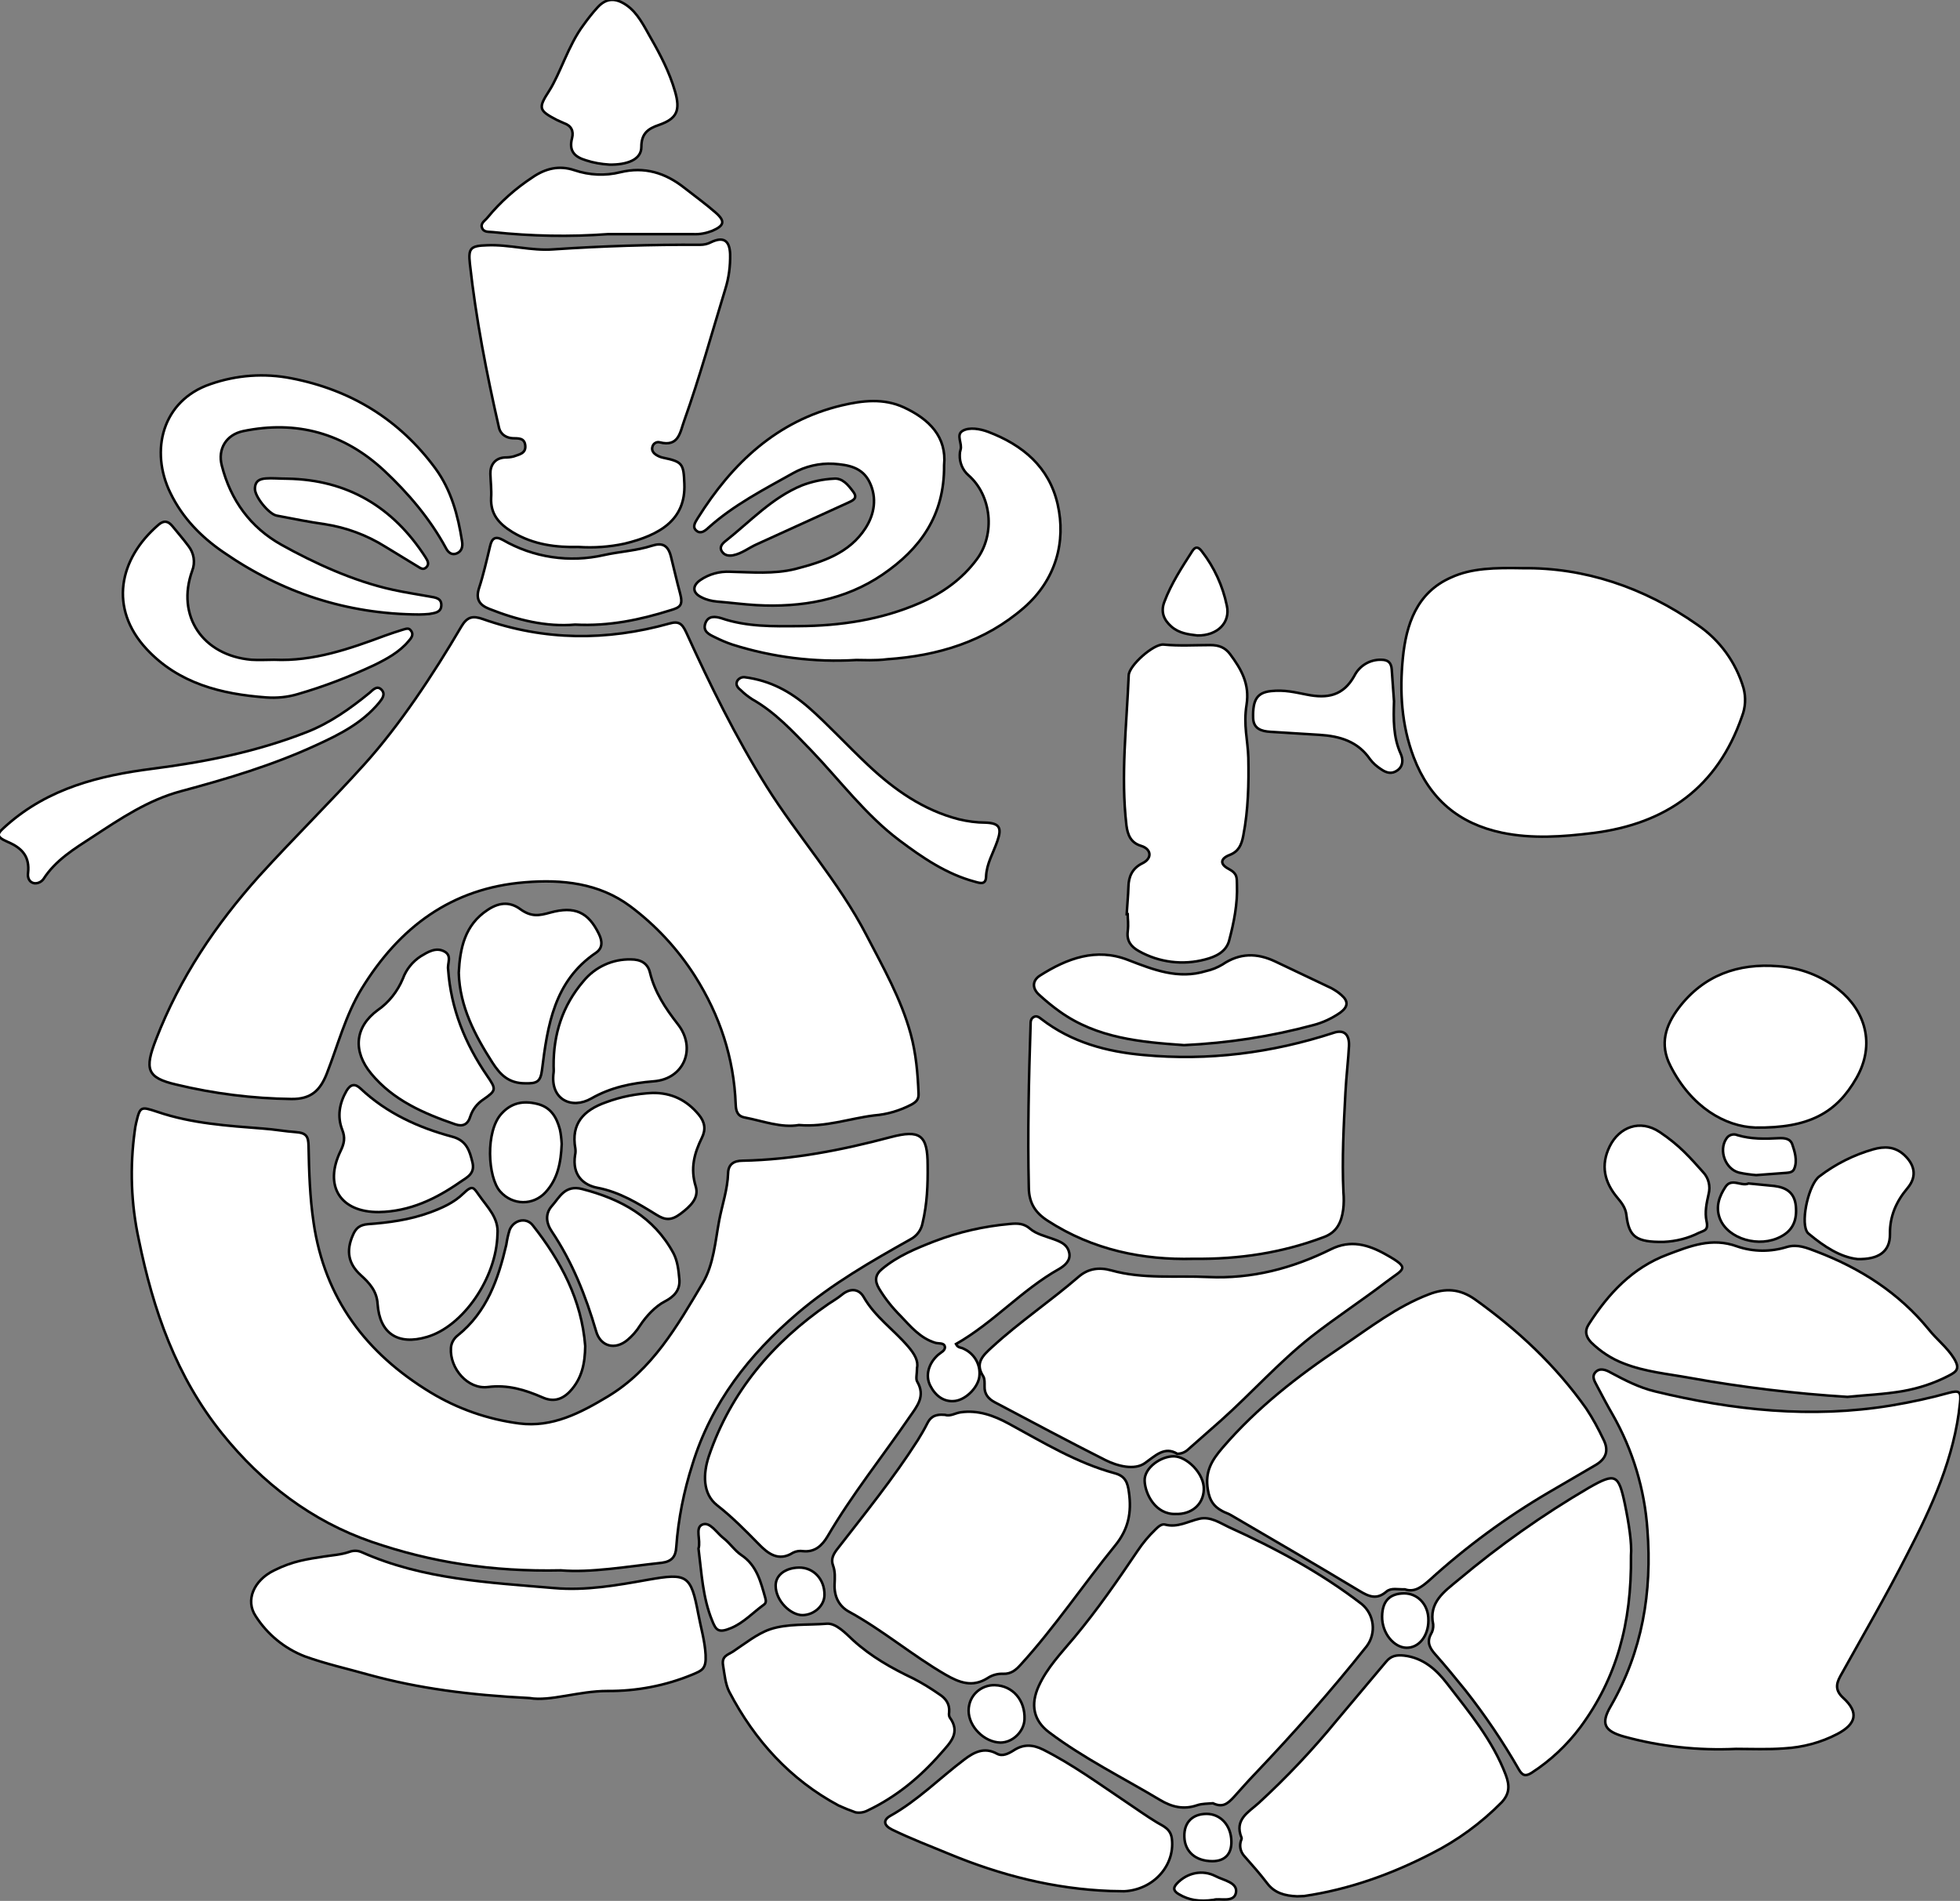 <?xml version="1.0" encoding="utf-8"?>
<!-- Generator: Adobe Illustrator 21.0.0, SVG Export Plug-In . SVG Version: 6.00 Build 0)  -->
<svg version="1.1" id="图层_1" xmlns="http://www.w3.org/2000/svg" xmlns:xlink="http://www.w3.org/1999/xlink" x="0px" y="0px"
	 viewBox="0 0 775 751.7" style="enable-background:new 0 0 775 751.7;" xml:space="preserve">
<rect x="0" y="0" width="775" height="751.7" fill="#808080" stroke="none"/>
<style type="text/css">
	.st0{fill:#FFFFFF;stroke:#000000;stroke-miterlimit:10;}
</style>
<title>Anime10_13_224</title>
<g>
	<path id="X00B7FFM2Gra4Co12_2_" class="st0" d="M315.9,444.9c-7.1,1.2-14.2-1.6-21.5-3c-3-0.6-3.4-2.8-3.5-5.2
		c-0.7-18.4-6.3-35.2-16.1-50.7c-6.8-10.7-15.5-20.1-25.7-27.7c-12.3-9.1-26.8-10.6-41.5-9.4c-29.1,2.3-49.7,17.8-64.6,42.1
		c-6.4,10.5-9.4,22.4-13.8,33.6c-2.6,6.6-6.2,10.1-14,10c-15.3-0.2-30.6-2.1-45.5-5.7c-11.7-2.7-12.6-6.1-8-17.9
		c9.4-24.3,23.5-45.3,40.8-64.6c13.7-15.1,28.2-29.3,41.8-44.4s26.9-35.1,38.1-54.2c2.3-3.9,4.5-4.4,8.5-3c24.3,8.6,49,8.7,73.7,1.8
		c3.8-1.1,5.1,0,6.7,3.4c9.5,20.9,19.6,41.5,31.8,61c12.2,19.5,28.6,37.7,39.5,58.8c6.6,12.7,13.7,25.2,17.5,39.1
		c2.1,7.7,2.8,15.7,3.1,23.7c0.1,2.2-1,3.2-2.8,4.2c-4.6,2.4-9.6,3.9-14.8,4.3C335.9,442.3,326.5,445.8,315.9,444.9z"/>
	<path id="X00B7FFM2Gra3Co12_1_" class="st0" d="M221.8,621c-27.2,0.6-51.4-3.2-74.9-11.3s-43.2-23.1-59-42.7
		c-18.2-22.6-27.3-48.8-33-76.7c-3.1-14.2-3.6-28.8-1.6-43.2c0.1-1,0.3-2,0.5-2.9c1.6-6.8,1.8-6.7,8.5-4.5
		c13.5,4.6,27.7,5.5,41.8,6.6c4.3,0.3,8.6,1.1,12.9,1.4s4.9,1.9,5,5.4c0.2,10.2,0.5,20.3,2,30.4c4.4,30,20.7,51.6,46.2,67.1
		c10.7,6.5,22.7,10.7,35.1,12.3c13.1,1.7,24.3-4.2,35.1-10.7c17.6-10.6,27.4-27.9,37.4-44.7c4.4-7.4,5-16.5,6.6-25
		c1.2-6.2,3.3-12.2,3.5-18.6c0.1-3.5,2.3-4.9,5.7-4.9c19.9-0.4,39.3-4.2,58.5-9.3c11.7-3.1,14.7-0.9,14.7,11.1
		c0.1,7.7-0.2,15.3-2,22.8c-0.5,2.8-2.3,5.2-4.8,6.5c-15.5,8.7-31,17.6-44.6,29.2c-19.1,16.3-34.1,35.4-41.6,59.8
		c-3.4,10.6-5.6,21.6-6.4,32.7c-0.2,3.8-1.8,5.7-5.7,6.2C247.7,619.5,233.7,622,221.8,621z"/>
	<path id="X66FF00M1Gra3Co17" class="st0" d="M686.4,691.6c-14.8,0.7-29.7-0.9-44-4.8c-8-2.2-9.6-5.1-5.5-12.1
		c12.5-21.7,16.4-45.1,14.5-69.8c-1.1-16-5.8-31.5-13.7-45.4c-2.2-3.8-4.2-7.6-6.2-11.4c-0.9-1.8-2.3-3.7-0.6-5.5s4.1-0.9,6,0.2
		c5.6,3,11.2,5.9,17.4,7.4c30.8,7.5,61.9,10.8,93.5,5.6c7.7-1.3,15.3-2.9,22.8-5c4.2-1.1,4.9-0.5,4.4,4c-2.2,21.6-11.1,41-20.9,59.9
		c-8.3,16.3-17.5,32.1-26.4,48.1c-1.9,3.4-1.9,5.9,1.2,8.7c6.1,5.6,5.2,10.2-2.4,14.2c-6.5,3.4-13.7,5.3-21,5.7
		C699,691.9,692.7,691.6,686.4,691.6z"/>
	<path id="XE79CFFM2Gra1OT17" class="st0" d="M602.3,224.7c23.9-0.3,47.6,7.4,68.9,22.4c8.8,6,15.2,14.8,18.2,25
		c1,3.7,0.8,7.6-0.6,11.2c-9.7,28-29.8,42.4-58.7,46.1c-12.2,1.5-24.2,2.4-36.2-0.1c-17.1-3.6-28.6-13.3-34.9-29.8
		c-4.9-12.9-5.6-26.2-4.3-39.3c1.3-13.1,5.4-25.8,19-31.8C581.9,224.6,591.1,224.5,602.3,224.7z"/>
	<path id="XFF99FFM1Gra2Co8_10_" class="st0" d="M555.5,628.5c-2.8,0.1-5.4-0.7-7.3,0.9c-3.8,3.3-6.9,2-10.7-0.3
		c-16.8-10.1-33.7-20-50.7-29.9c-1.1-0.7-2.4-1-3.6-1.7c-3.3-1.8-4.9-4.1-5.6-8.4c-1.2-7.2,1.5-11.6,5.9-16.7
		c13.5-15.7,29.6-28.2,46.6-39.6c11.3-7.6,22.1-16.1,35-21c6.3-2.4,12-2.3,18.2,2.1c16.9,12.1,31.9,26.1,43.9,43.1
		c2.6,3.9,4.8,8,6.8,12.2c2.3,4.5,1,7.7-3,10.1l-18.5,10.8c-16.9,9.9-32.8,21.6-47.3,34.8C562.1,627.6,559.3,629.8,555.5,628.5z"/>
	<path id="XCC66FFM1Gra4Co10" class="st0" d="M471.8,497.8c-19.7,0.5-39.6-3.4-57.6-15.1c-4.8-3.1-7.3-6.9-7.4-13
		c-0.5-21.5,0-42.9,0.7-64.4c0-1.2,0-2.4,1.2-3.1s2.2,0.1,3.1,0.8c11.9,9.2,25.8,12.9,40.3,14.2c25.7,2.4,50.8-0.8,75.3-8.8
		c3.9-1.3,6.2,0.5,6,5.2s-1.1,12.3-1.4,18.4c-0.7,13.1-1.4,26.3-0.8,39.4c0.2,2.3,0.2,4.7-0.1,7c-0.7,5-2.5,9-7.9,10.9
		C506.9,495.4,490.3,498,471.8,497.8z"/>
	<path id="XFF99FFM1Gra2Co8_9_" class="st0" d="M479.6,713.1c-2.1,0.2-4.3,0.1-6.3,0.8c-5.3,1.8-9.9,0.7-14.6-2.1
		c-14.7-8.8-30.1-16.4-43.8-26.7c-6.3-4.7-7.5-11-4.2-18.3s9-13.2,14.1-19.3c9.1-10.9,17.1-22.5,25-34.2c2-3,4.4-5.9,7-8.4
		c1.1-1.1,2.5-2.4,3.9-2c4.9,1.3,9.1-1.3,13.5-2.3s8.1,1.6,11.7,3.3c18.5,8.4,36.4,18,52.5,30.4c5,4.1,5.9,11.5,2,16.7
		c-13.9,17.5-28.6,34.1-44,50.3c-2.9,3-5.6,6.1-8.4,9.2S483.3,714.8,479.6,713.1z"/>
	<path id="X00B7FFM2Gra3Co12" class="st0" d="M228.7,216.3c-8.6,0.2-17.7-0.8-26.1-5.9c-5.2-3.2-8.7-7-8.4-13.5
		c0.2-3.1-0.2-6.3-0.3-9.5s1.6-6.3,5.8-6.5c1.1,0,2.3-0.1,3.4-0.4c2.1-0.8,4.9-1.1,4.6-4.3s-2.9-2.8-5-2.9s-4.7-1.2-5.4-4.2
		c-4.9-21.4-9.1-43-11.5-64.8c-0.7-6.2,0.3-7.1,6.7-7.3c8.9-0.4,17.5,2.3,26.4,1.6c19.3-1.3,38.6-1.9,57.9-1.8c1.5,0,3-0.3,4.3-1
		c4.8-2.3,7.4-0.9,7.6,4.7c0.1,4.7-0.5,9.3-1.9,13.8c-5.3,17.3-10.1,34.8-16.2,51.9c-1.7,4.6-2.1,10.7-9.8,8.7
		c-1.2-0.3-2.5,0.5-2.8,1.7c-0.5,1.5,0.4,2.6,1.5,3.3c0.8,0.5,1.7,0.9,2.7,1.1c7.7,1.6,8.1,2.4,8.4,10.3
		c0.6,14.2-9.6,20.3-23.7,23.7C240.9,216.3,234.8,216.7,228.7,216.3z"/>
	<path id="XFF99FFM1Gra2Co8_8_" class="st0" d="M373.6,559.5c2.2,0.7,4.1-0.7,6.2-1c7-1,13.2,1.3,19.1,4.5
		c13.6,7.4,26.8,15.5,41.9,19.6c4.1,1.1,5.1,3.6,5.6,7.6c1.1,7.9-0.2,14.5-5.4,20.9c-12.7,15.6-23.9,32.4-37.5,47.3
		c-1.9,2.1-3.8,3.6-6.8,3.5c-2.2-0.1-4.4,0.5-6.2,1.7c-6,3.8-11.2,1.8-16.7-1.4c-13.1-7.6-24.7-17.5-38-24.8
		c-4.1-2.2-6-6.1-5.8-10.9c0.1-2.5,0.3-5-0.6-7.4s0-4.3,1.5-6.3c11-14.2,22.3-28.1,32-43.3c1.3-2.1,2.6-4.3,3.7-6.5
		C367.7,560.8,369.2,559.1,373.6,559.5z"/>
	<path id="XFF99FFM1Gra2Co8_7_" class="st0" d="M465.5,574.9c-5-3.1-8.7,0.8-12.8,3.7s-10.8,1.2-15.6-1.2
		c-14.7-7.4-29.2-15.2-43.8-22.9c-2.6-1.4-4.1-3.3-4-6.3c0-1.3,0.1-2.9-0.5-3.9c-3.5-5.4,0-8.4,3.6-11.7c10.8-9.9,23-18.1,34.1-27.7
		c3.7-3.2,8-3.9,13-2.5c12.5,3.5,25.5,2,38.2,2.6c17.2,0.8,33.3-3.4,48.6-11c7.7-3.8,14.6-1.9,21.7,2.1c10,5.6,7,5.6,0.3,10.7
		c-9.8,7.5-20.1,14.2-29.8,21.8c-12.8,10.1-23.7,22.4-35.8,33.2L470,573C468.8,574.2,467.2,574.9,465.5,574.9z"/>
	<path id="X1100AAM2Gra3OT6" class="st0" d="M209.4,671.5c-23.8-1.2-43.8-3.8-63.5-9.2c-8.5-2.4-17.1-4.3-25.4-7.3
		c-8-3.1-14.8-8.7-19.4-15.9c-4.2-6.3-0.7-14.1,7.1-18s13.2-4.5,20.1-5.6c3.3-0.5,6.6-0.7,9.8-1.8c1.6-0.6,3.3-0.6,4.9,0.1
		c24.2,10.8,50.3,12,76.1,14.2c12.6,1.1,24.9-1.1,37.2-3.3c15.4-2.7,16.9-1.9,19.8,13.5c1,5.4,2.6,10.6,2.9,16.2s-1.4,6.2-5.2,7.8
		c-10.6,4.4-22.1,6.6-33.6,6.5C228.7,668.7,217.6,672.9,209.4,671.5z"/>
	<path id="X66FF00M1Gra4Co17" class="st0" d="M730.5,552.4c-20.9-1.3-41.6-3.8-62.2-7.5c-8.8-1.6-17.8-2.4-26.2-5.7
		c-4.8-1.8-9.2-4.7-12.9-8.3c-2-2.1-2.8-4.4-1-7.2c7.8-12.2,17.3-22.4,31.2-27.6c8.8-3.3,17.4-6.9,27.5-3.2
		c6.4,2.2,13.3,2.2,19.7,0.2c4.2-1.2,7.9,0.4,11.6,1.8c17.4,6.6,32.7,16.4,44.5,30.9c3.1,3.9,7.1,6.9,9.8,11.2s1.2,5.4-2.1,7.1
		c-5.6,2.9-11.7,4.9-17.9,6C745,551.4,737.3,551.7,730.5,552.4z"/>
	<path id="XFF99FFM1Gra2Co8_6_" class="st0" d="M512.9,749.9c-4.9-0.2-8.9-1.3-11.8-5.1s-5.9-7.2-9-10.7c-1.4-1.5-2-3.5-1.6-5.5
		c0.1-0.7,0.6-1.4,0.4-1.9c-2.9-7.2,2.7-10,6.8-13.7c11-10.1,21.3-21,30.8-32.6c6.5-7.8,13.1-15.5,19.6-23.3c2-2.4,4.2-2.7,7.1-2.4
		c7.6,0.9,12.8,5.6,17.1,11.2c8.7,11.3,17.9,22.3,23.1,36c1.6,4.3,1.5,7.5-1.7,10.9c-8.1,8.2-17.4,15-27.7,20.2
		c-15.9,8.2-32.6,14.2-50.4,16.8L512.9,749.9z"/>
	<path id="XFF99FFM1Gra2Co8_5_" class="st0" d="M644.9,615.2c0.3,26.9-5.8,48.6-20,67.8c-5.3,7.1-11.8,13.2-19.2,18
		c-2.6,1.7-3.8,1-5.1-1.2c-6.3-11-13.4-21.5-21.2-31.4c-3.9-4.8-7.8-9.6-11.9-14.2c-2.2-2.5-3.4-4.8-1.7-8c0.7-1.1,1-2.5,0.9-3.8
		c-1.9-8.8,4.5-13.1,9.9-17.6c16.2-13.6,33.4-25.8,51.7-36.5c10.5-6,11.7-5.3,14.2,6.5C644.1,602.6,645.3,610.4,644.9,615.2z"/>
	<path id="XFF99FFM1Gra2Co8_4_" class="st0" d="M362.6,540.9c0,2.6-0.6,4.4,0.1,5.5c3.3,5.7,0,9.6-3,13.9
		c-10.8,15.8-22.8,30.7-32.5,47.3c-2.1,3.5-4.9,6.3-9.7,5.8c-1.3-0.2-2.7,0-3.9,0.6c-5.8,3.7-10,0.3-13.6-3.4
		c-5.3-5.4-10.5-10.7-16.4-15.3s-5.6-12.6-3.3-19.5c8.7-25.5,25.3-45,47.2-60.1c1.8-1.2,3.7-2.3,5.4-3.7c3.3-2.7,6.7-2.4,8.6,0.9
		c4.5,7.9,11.9,12.9,17.6,19.6C361.6,535.4,363.2,538.2,362.6,540.9z"/>
	<path id="XFF99FFM1Color9_1_" class="st0" d="M445.5,361.5c0.2-3.6,0.6-7.3,0.7-11s1.4-7.1,5.5-9.1s3.5-5.7-0.5-6.9
		s-5.3-4.2-5.8-8.1c-2.3-19.8,0.1-39.6,0.9-59.4c0.2-3.9,9.9-12.5,13.8-12.1c6.2,0.6,12.3,0.2,18.5,0.2c3.3,0,5.8,0.9,7.8,3.6
		c4.4,5.9,7.8,11.8,6.5,20s0.5,13.9,0.7,20.9c0.2,10.3,0,20.6-2,30.9c-0.7,3.6-1.8,6.2-5.4,7.6s-4,3.6-0.4,5.5s3.2,3.6,3.3,6.2
		c0.3,7.6-1.2,15-3.1,22.2c-1.2,4.5-5.5,6.4-9.4,7.4c-8.9,2.4-18.3,1.2-26.3-3.3c-3-1.7-4.8-3.9-4.4-7.6s0-4.7,0-7H445.5z"/>
	<path id="XFF99FFM1Gra2Co8_3_" class="st0" d="M338.3,716.7c-2.3-0.8-4.5-1.7-6.7-2.7c-19.2-10.3-33.2-25.8-43.2-44.9
		c-1.6-3.1-1.9-7-2.5-10.6s1.9-4.1,3.8-5.3c4.8-3.2,9.8-7.2,14.8-8.9c6.9-2.3,14.9-1.6,22.4-2.2c3.6-0.3,7.3,3.6,10.4,6.5
		c7.1,6.5,15.3,11.1,23.9,15.2c3.5,1.8,6.9,3.9,10.2,6.2c2.5,1.6,4.2,3.8,3.9,7.1c-0.1,0.7-0.1,1.4,0.2,2c4.5,6.1,0.2,10.1-3.4,14.2
		c-8.2,9.4-17.6,17.2-28.9,22.6C341.7,716.7,340,717,338.3,716.7z"/>
	<path id="X6666FFM1Gra1Co13_2_" class="st0" d="M165.8,243c-28.5-0.1-54.4-8.6-77.7-24.8c-8.7-6-16-13.5-20.7-23.2
		c-8.2-16.7-3.3-36.6,15.8-43.1c10.3-3.6,21.3-4.4,32-2.3c23.7,4.6,42.8,16.4,57,35.7c6.2,8.5,8.9,18.5,10.5,28.8
		c0.3,1.9,0,3.8-2,4.7s-3.5-0.3-4.4-2.1c-6.3-11.6-14.8-21.6-24.4-30.6c-15.9-14.8-34.6-20-55.8-15.6c-6.6,1.4-10.1,7-8.4,13.6
		c3.5,13.7,11.3,24.5,23.7,31.4s28.2,14.3,43.8,17.7c4.9,1.1,9.8,1.8,14.7,2.7c2.2,0.4,4.7,0.6,4.6,3.5s-2.7,3-4.8,3.4
		C168.4,242.9,167.1,243,165.8,243z"/>
	<path id="XFF99FFM1Gra2Co8_2_" class="st0" d="M439.1,747.8c-22.2-0.8-43.4-6.2-63.9-14.7c-7.5-3.1-15.1-6-22.5-9.6
		c-3.4-1.7-3.5-3.8-0.7-5.4c10.9-6.1,19.5-14.9,29.3-22.3c3.7-2.8,7.8-5.1,12.9-2.3c2.2,1.2,4.5,0,6.6-1.3c3.8-2.5,7.5-2.4,11.7-0.3
		c11.5,5.8,21.9,13.4,32.5,20.5c4.2,2.8,8.2,5.7,12.5,8.3c2.5,1.5,5.5,2.5,5.9,6.7c1.1,10.4-7.3,19.9-18.9,20.5L439.1,747.8z"/>
	<path id="XA8FF00M1Gra3OT22_1_" class="st0" d="M694.1,445.9c-11.9-0.4-25.3-8-33.6-24.4c-4.4-8.6-1.9-16,3.2-22.8
		c9.9-13.1,23.6-17.9,39.5-16.6c8.7,0.6,17,3.8,23.8,9.2c10.3,8.2,14.8,21.5,7,35.1S715.4,446.2,694.1,445.9z"/>
	<path id="X9966FFM1Gra7Co11_2_" class="st0" d="M373.3,184c0.2,19.9-9.5,33.1-24.3,43.2s-32.1,13.1-50,12.1
		c-5.1-0.3-10.3-1-15.4-1.4c-2.2-0.2-4.3-0.7-6.2-1.7c-3.6-1.7-3.8-4.5-0.5-6.8c3.5-2.4,7.6-3.5,11.8-3.3c8.6,0.2,17.3,1,25.8-1.1
		c10.8-2.8,21.3-6.2,27.7-16.1c3.6-5.6,4.6-12,1.7-18.1s-8.6-7-14.4-7.4c-5.5-0.3-11.1,1-15.9,3.7c-11.6,6.5-23.5,12.6-33.5,21.6
		c-1.4,1.3-3.1,2.6-4.8,1.1c-1.7-1.5-0.3-3.4,0.6-4.9c13.6-21.7,31.3-38.5,57-44.6c8.1-1.9,16.5-2.9,24.5,0.8
		C367.5,165.8,374.4,172.8,373.3,184z"/>
	<path id="X9966FFM1Gra7Co11_1_" class="st0" d="M338.6,261c-16.6,1-33.2-1.1-49-6.1c-2.4-0.8-4.7-1.8-6.9-2.9
		c-2.3-1.1-4.9-2.3-3.8-5.5s4.1-2.7,6.4-2c10,3.4,20.4,3.2,30.6,3.1c16.4-0.1,32.5-2.5,47.7-9.1c9-3.9,16.8-9.4,22.7-17.4
		c7.3-9.9,5.8-25.2-3.4-33.2c-2.3-2-3.5-5-3.4-8c0-0.7,0.1-1.4,0.3-2c0.8-2.5-1.9-5.9,0.8-7.5c2.7-1.6,7-0.8,10.2,0.4
		c13.6,5.2,24,13.8,27.4,28.6s-0.7,29.9-13.3,40.9c-15.5,13.5-34,19-54.1,20.4C346,261.3,341.2,261,338.6,261z"/>
	<path id="X660099M1Color14" class="st0" d="M468.2,413.3c-17.1-1.2-34.4-2.7-49.2-13.3c-2.8-2-5.5-4.2-8.1-6.6
		c-2.8-2.5-2.8-5.6,0.3-7.6c10.7-6.8,22.2-11.1,34.8-6.2c10.1,3.9,19.9,7.8,30.9,4.4c2.3-0.5,4.5-1.4,6.5-2.6
		c6.8-4.6,13.6-4.6,20.8-1.2l22.1,10.5c1.5,0.8,2.9,1.7,4.1,2.8c2.8,2.4,2.7,4.6-0.4,6.9c-3.3,2.3-6.9,4-10.8,5
		C502.5,409.9,485.4,412.5,468.2,413.3z"/>
	<path id="XFF00FFM1Gra6Co9_5_" class="st0" d="M378,531.5c0.8,1.6,2,1.3,2.9,1.8c4.1,1.8,6.7,5.9,6.4,10.4
		c-0.1,4.5-5.1,9.7-9.6,10.3s-7.9-2.1-9.9-6.1s-0.6-8.8,3.1-12.1c1.1-1,3-1.7,2.7-3.3s-2.5-1.1-3.8-1.5c-5.9-1.8-9.7-6.4-13.6-10.5
		c-3.3-3.3-6.2-6.9-8.6-10.9c-1.9-3.2-1.5-5.6,1.2-7.8c6.1-5.1,13.4-8.1,20.6-10.9c9.6-3.7,19.7-6,30-6.9c3-0.3,5.5-0.2,7.9,1.9
		s6.2,3,9.5,4.2s5.4,2.4,6,5.4s-1.8,5-4,6.3C404,510.1,392.8,523.1,378,531.5z"/>
	<path id="XD40011M2Gra3OT2" class="st0" d="M181.4,384.7c0.5-9.8,2.4-18.9,11.3-24.8c4.3-2.9,8.6-3.6,13-0.4s7.5,2.6,11.8,1.4
		c9.8-2.7,15.1-0.2,19.3,8.4c1.4,2.9,1.6,5.6-1.2,7.5c-16.5,11.2-19.1,28.7-21.3,46.4c-0.6,4.6-2,5.3-6.6,5.2c-6.6,0-9.9-3.4-13-8.2
		C187.8,409.4,181.8,398.1,181.4,384.7z"/>
	<path id="XD40011M2Gra4OT2_2_" class="st0" d="M231.4,532.3c-0.1,6.7-1.2,12.8-6.1,18c-3.3,3.4-6.8,4.1-10.8,2.3
		c-6.9-3-13.7-5.1-21.6-4.1c-7.9,1-15.1-7.3-14.6-15.4c0.1-2,1.2-3.9,2.8-5.1c11.4-9.2,15.9-22.1,19.1-35.8c0.3-2,0.7-3.9,1.3-5.8
		c1.6-4,6.6-5.2,9.2-1.8C221.8,498.7,230,514.1,231.4,532.3z"/>
	<path id="X6666FFM1Gra1Co13_1_" class="st0" d="M108.4,260.9c15.5,0.7,29.8-4.3,44-9.6c2.2-0.8,4.4-1.5,6.6-2.2s2.8-0.8,3.7,0.6
		s-0.2,2.8-1.2,3.9c-3.6,4.3-8.6,7-13.5,9.4c-9.8,4.6-19.9,8.5-30.3,11.5c-4,1.2-8.2,1.6-12.4,1.3c-17.8-1.3-34.7-5.5-47.4-19.2
		c-14.8-16-11-35.5,4.8-49.1c2.1-1.8,3.8-1.5,5.5,0.6c1.7,2.1,4.3,5.1,6.3,7.8c2.2,2.8,2.8,6.5,1.5,9.8
		c-6.4,17.8,4.1,33.5,23.4,35.2C102.4,261.1,105.4,260.9,108.4,260.9z"/>
	<path id="XD40011M2Gra4OT2_1_" class="st0" d="M196.7,488.1c-0.4,17.4-13.7,36.5-27.9,40.6c-11.5,3.4-18.7-1.4-19.5-13.1
		c-0.3-5.1-3.3-8.3-6.6-11.3c-5-4.5-5.9-9.6-3.2-15.8c1.2-2.9,2.8-4.1,5.9-4.4c8.3-0.6,16.5-1.7,24.5-4.6c4.9-1.8,9.6-3.9,13.3-7.5
		s4.1-2.3,6.1,0.5C192.7,477.4,197.3,481.6,196.7,488.1z"/>
	<path id="X2800BFM2Gra3OT5" class="st0" d="M241,65.1c-3.2-0.2-6.3-0.7-9.3-1.7c-4.7-1.4-6.8-3.8-5.5-8.8c0.7-2.8-0.3-4.9-3.2-5.9
		l-2.7-1.2c-7.3-3.8-7.6-4.7-3.2-11.5c4.4-6.8,7.6-18.1,13.6-26.1c1.7-2.4,3.6-4.8,5.6-7c3.5-3.8,7.2-3.8,11.5-0.8s6.8,8.1,9.4,12.7
		c3.9,6.8,7.5,13.7,9.7,21.3s0.8,10.8-6.3,13.3c-4.5,1.5-7,3.5-7,8.7S247.7,65.2,241,65.1z"/>
	<path id="XD40011M2Gra1OT2_1_" class="st0" d="M177.2,383.4c1.1,15.5,6.7,29.3,15.4,42c3.7,5.4,3.7,5.8-1.5,9.4
		c-2.4,1.6-4.2,3.9-5.1,6.6c-1,3.4-3.1,4.2-6,3.2c-12.5-4.3-24.5-9.5-33.2-20c-7.3-8.8-6.6-18.4,2.5-25.1c4.5-3.1,7.9-7.5,10-12.5
		c1.3-3.6,3.8-6.7,7-8.8c2.8-1.7,6-3.7,9.3-2S176.8,380.9,177.2,383.4z"/>
	<path id="XD40011M2Gra2OT2_1_" class="st0" d="M218.9,421.6c-0.1-12.6,3.5-23.9,11.8-33.6c4.6-5.6,11.5-8.8,18.8-8.6
		c3.7,0,6.6,1.4,7.5,5.2c1.9,7.8,6.1,14.1,11,20.4c7.5,9.5,2.5,21.7-9.5,22.6c-8.8,0.7-17,2.4-24.7,6.8s-16.4,0.5-14.9-10.3
		C219,423.3,218.9,422.4,218.9,421.6z"/>
	<path id="X00B7FFM2Gra4Co12_1_" class="st0" d="M227.4,247c-11.4,1-22.8-1.8-33.9-6.2c-4.1-1.6-5.5-4-4-8.5s3-10.9,4.3-16.4
		c0.7-3,2-4,5-2.4c12.1,7,26.4,9.1,40,6c6.3-1.4,12.8-1.7,19-3.7c3.8-1.2,6.3-0.5,7.5,4.3s2.3,9.7,3.6,14.5c1.3,4.8,0,5.6-3.7,6.7
		C253.1,245.1,240.9,247.7,227.4,247z"/>
	<path id="X9966FFM1Gra8Co11" class="st0" d="M13.9,349.3c-2.2-0.1-3.1-2.1-2.8-4.1c0.7-6.4-2.3-9.8-7.9-12.2s-4.1-3.5-0.4-6.8
		c16.5-14.5,36.4-19.5,57.5-22.2s41.4-6.8,61-14.5c9.2-3.6,17.2-9.3,24.8-15.5c1.3-1.1,2.9-3.1,4.7-1.3c1.8,1.8,0.3,3.7-1,5.3
		c-6.6,7.9-15.4,12.4-24.6,16.6c-17.3,8-35.4,13.4-53.7,18.3c-13,3.5-23.8,10.8-34.8,18c-7.2,4.7-14.7,9.2-19.5,16.7
		C16.4,348.7,15.2,349.3,13.9,349.3z"/>
	<path id="XD40011M2Gra4OT2" class="st0" d="M268.6,505.7c0.5,4.6-2.3,7.2-5.8,9s-7.2,5.6-9.8,9.6c-1.3,2.1-3,4-4.9,5.6
		c-4.9,4.1-10.7,2.6-12.4-3.5c-4.1-14-9.4-27.3-17.5-39.4c-2.3-3.4-2.7-7.1,0.1-10.2s5-8.4,11.9-6.6c15.4,4,28.3,11,36.1,25.4
		C267.9,498.7,268.3,502.2,268.6,505.7z"/>
	<path id="X00B7FFM2Gra4Co12" class="st0" d="M240.3,92.6c-15.1,1.1-30.3,0.8-45.3-0.8c-1.6-0.2-3.7,0.2-4.4-1.7
		c-0.7-1.9,1.2-2.8,2.2-4.1c5.1-6.2,11.1-11.5,17.8-15.9c5.1-3.5,10.5-4.8,16.5-2.8c5.9,2,12.2,2.3,18.2,0.8
		c9.5-2.3,17.7,0.2,25.2,6.1c4.2,3.3,8.5,6.4,12.5,9.9s3.2,5.2-1.4,7.2c-2.3,0.9-4.8,1.4-7.3,1.3H240.3z"/>
	<path id="XD40011M2Gra2OT2" class="st0" d="M258,432.2c7.5-0.1,13.5,2.8,18.3,8.6c2.4,2.9,2.9,5.8,1.2,9.2
		c-3,6.1-4.6,12.1-2.4,19.2c1.4,4.6-2.2,7.9-5.9,10.7s-6.1,2.7-9.6,0.5c-7.3-4.5-14.5-9-23.4-10.7c-5.3-1-10.1-4.8-8.8-13
		c0.2-0.8,0.2-1.7,0.1-2.5c-1.8-9.9,3.3-15.2,12.1-18.3C245.5,433.7,251.7,432.5,258,432.2z"/>
	<path id="X9966FFM1Gra2Co11" class="st0" d="M294.4,267.8c10.3,1.3,18.3,5.8,25.5,12.1c7.2,6.3,15.4,15.2,23.3,22.6
		c10.4,9.8,21.9,17.9,36,21.5c3.4,0.8,6.9,1.3,10.4,1.3c5.6,0.2,6.6,2,4.8,7.2c-1.8,5.2-4.3,9-4.5,14.2c-0.1,3.2-2.2,2.6-4.3,2
		c-11.3-3-20.8-9.5-30-16.4c-13.4-10.1-23.4-23.6-34.9-35.6c-7.2-7.4-14.1-15-23.3-20.2c-1.5-1-3-2.1-4.3-3.4
		c-1.2-1-2.4-2.1-1.6-3.8C292.1,268.3,293.2,267.7,294.4,267.8z"/>
	<path id="XD40011M2Gra1OT2" class="st0" d="M149.9,479.3c-15.3,0.2-22-10.3-15.2-24.2c1.4-2.9,1.9-5.2,0.6-8.4
		c-2-5.2-1.1-10.4,1.7-15.3c1.6-2.7,3.4-3,5.6-0.9c10.3,9.7,22.8,15.4,36.2,19c5.7,1.5,6.9,5.6,8,10.1s-2,5.9-4.8,7.8
		C172.4,474.1,162,479.1,149.9,479.3z"/>
	<path id="XE51F1FM1Gra6OT28" class="st0" d="M657.9,491.1c-11.1,0.2-13.8-2.1-14.8-10.6c-0.3-2.8-1.9-4.9-3.6-6.9
		c-5.1-6.1-6.7-12.8-3-20.3s11.9-10.9,19.8-5.6s11.9,10,17.1,15.8c2.2,2.3,3,5.6,2.2,8.7c-0.8,3.6-1.6,7.1-0.8,10.8s-1.1,3.6-3,4.5
		C667.5,489.7,662.7,490.9,657.9,491.1z"/>
	<path id="XE51F1FM1Gra5OT28" class="st0" d="M734.5,497.9c-6.7-0.7-13.2-4.9-19.3-10c-0.4-0.3-0.7-0.7-0.9-1.2
		c-2.2-4.6,1-18.5,5.1-21.5c6.4-4.9,13.6-8.5,21.3-10.7c4.3-1.2,8.5-1.2,12.2,2.2s5.6,8.1,1.3,13.2s-7,10.9-6.9,18.1
		S742.5,498.1,734.5,497.9z"/>
	<path id="X8D05DDM2Gra8Co8" class="st0" d="M551.2,277.3c-0.2,7-0.4,14.1,2.7,20.9c0.9,2.1,1,4.7-1.3,6.4s-4.5,1-6.5-0.4
		c-1.7-1.1-3.2-2.4-4.4-4c-4.8-7-11.9-9.1-19.9-9.6l-19.4-1.2c-3.6-0.2-6.8-1.2-6.9-5.5c-0.2-7.2,1.6-10,7-10.6s9.6,0.5,14.3,1.4
		c8,1.6,14.3,0.5,18.7-7.4c2-4,6.1-6.5,10.6-6.4c2.7,0,4,1.1,4.2,3.8C550.6,268.8,550.9,272.9,551.2,277.3z"/>
	<path id="X6666FFM1Gra1Co13" class="st0" d="M113.6,189.3c23.8,0.4,41.8,11.2,54.6,31c0.8,1.3,1.7,2.7,0.4,4s-2.4,0.3-3.6-0.4
		l-12.8-7.8c-7.2-4.5-15.3-7.5-23.7-8.8c-6.4-0.9-12.8-2.2-19.1-3.4c-3.1-0.6-8.7-7.5-8.6-10.7s2.1-3.8,4.3-4
		S110.7,189.3,113.6,189.3z"/>
	<path id="XEC2AFFM2Gra1OT31" class="st0" d="M222.1,452.4c-0.3,7.4-1.6,13.9-6.4,19.1c-4.8,5.2-12.9,5.3-17.9-0.3
		s-5.9-23.9,0.5-30.8c3.9-4.3,8.5-5.2,14-3.9s7.8,5.3,9.1,10.2C221.8,448.6,222,450.5,222.1,452.4z"/>
	<path id="XFF99FFM1Gra2Co8_1_" class="st0" d="M276.2,612.4c1-3.4-1.5-8.2,1.5-9.5s5.6,3.2,8.3,5.3s4.5,5,7.2,6.8
		c6.1,4.1,7.6,10.6,9.4,16.9c0.3,1.1,0.4,2-0.6,2.7c-4.3,3.1-7.9,7.1-12.9,9.2s-6,0.9-7.5-2.9C277.8,631.6,277.4,621.8,276.2,612.4z
		"/>
	<path id="X9966FFM1Gra7Co11" class="st0" d="M329.6,189.3c3.5-0.4,5.8,2.5,7.8,5.2s-0.4,3.5-2.3,4.4l-35.8,16.3
		c-3.2,1.4-5.9,3.7-9.5,4.4c-1.8,0.3-3.4,0-4.4-1.6s0.1-2.9,1.3-3.9c9.9-7.8,18.5-17.3,30.5-22.2
		C321.2,190.4,325.4,189.5,329.6,189.3z"/>
	<path id="XFF99FFM1Color9" class="st0" d="M473.5,251.3c-3.4-0.4-7.2-0.8-10.3-3.5s-4.3-5.9-2.8-9.8c2.7-7.2,6.9-13.6,11-20
		c1.3-2.1,2.5-1.7,3.8,0c4.9,6.3,8.3,13.7,9.9,21.5C486.6,246.2,481.4,251.4,473.5,251.3z"/>
	<path id="XE51F1FM1Gra4OT28" class="st0" d="M691.4,468l10.2,1c4.7,0.6,8,2.6,8.5,8s-1.1,9.5-5.9,12c-8.5,4.6-20.9,1-24.1-7
		c-1.9-4.8-0.2-9.1,2.2-12.7S688.6,469.3,691.4,468z"/>
	<path id="XFF00FFM1Gra6Co9_4_" class="st0" d="M464.9,598.7c-8,0.3-12.1-7.9-12.3-13.1c-0.2-5.2,6.5-9.8,11.6-9.7s12,6.8,11.8,13.1
		S470.8,598.9,464.9,598.7z"/>
	<path id="XFF00FFM1Gra6Co9_3_" class="st0" d="M393.4,666.4c7.1,0.2,12,6,11.7,13.5c-0.2,4.9-4.7,9.2-9.5,9.2
		c-6.4-0.1-12.6-6.3-12.6-12.6S388.2,666.2,393.4,666.4z"/>
	<path id="XA8FF00M1Gra3OT22" class="st0" d="M694.4,464.7c-2.3-0.2-4.6-0.5-6.8-1c-5.4-1.4-8.1-8.8-5-13.4c0.9-1.5,2.8-2.1,4.4-1.4
		c5.4,1.6,10.8,1.5,16.3,1.2c2.3-0.1,4.6,0.1,5.4,2.5s2.2,6.4,0.7,9.7c-0.5,1.2-1.8,1.4-3,1.5L694.4,464.7z"/>
	<path id="XFF00FFM1Gra6Co9_2_" class="st0" d="M564.8,640.8c0,6.2-3.8,10.9-8.7,10.8s-9.7-5.7-9.6-12.4c0.1-6.7,3.6-9,8.6-9.1
		S564.9,634.1,564.8,640.8z"/>
	<path id="XFF00FFM1Gra6Co9_1_" class="st0" d="M315.9,619.9c5.7-0.1,10.2,4.6,10.1,10.8c0,4.2-4,7.9-8.6,8s-10.7-5.5-10.7-11.7
		C306.7,622.9,310.5,620,315.9,619.9z"/>
	<path id="XFF00FFM1Gra6Co9" class="st0" d="M486.9,728.2c0.1,5-2.6,7.8-7.5,7.8c-6.6,0-10.9-3.7-11.1-9.6s3.4-9.1,8.8-9.1
		C482.5,717.3,486.8,721.7,486.9,728.2z"/>
	<path id="XFF99FFM1Gra2Co8" class="st0" d="M479.9,751.3c-5.7,0.8-9.8,0.1-13.7-2.2c-1.9-1.1-2.7-2.3-0.8-4.3
		c4.1-4.3,10.1-5.5,15.2-2.9c3.2,1.7,8.9,2.5,8.1,6.6S482.1,750.5,479.9,751.3z"/>
</g>
</svg>
